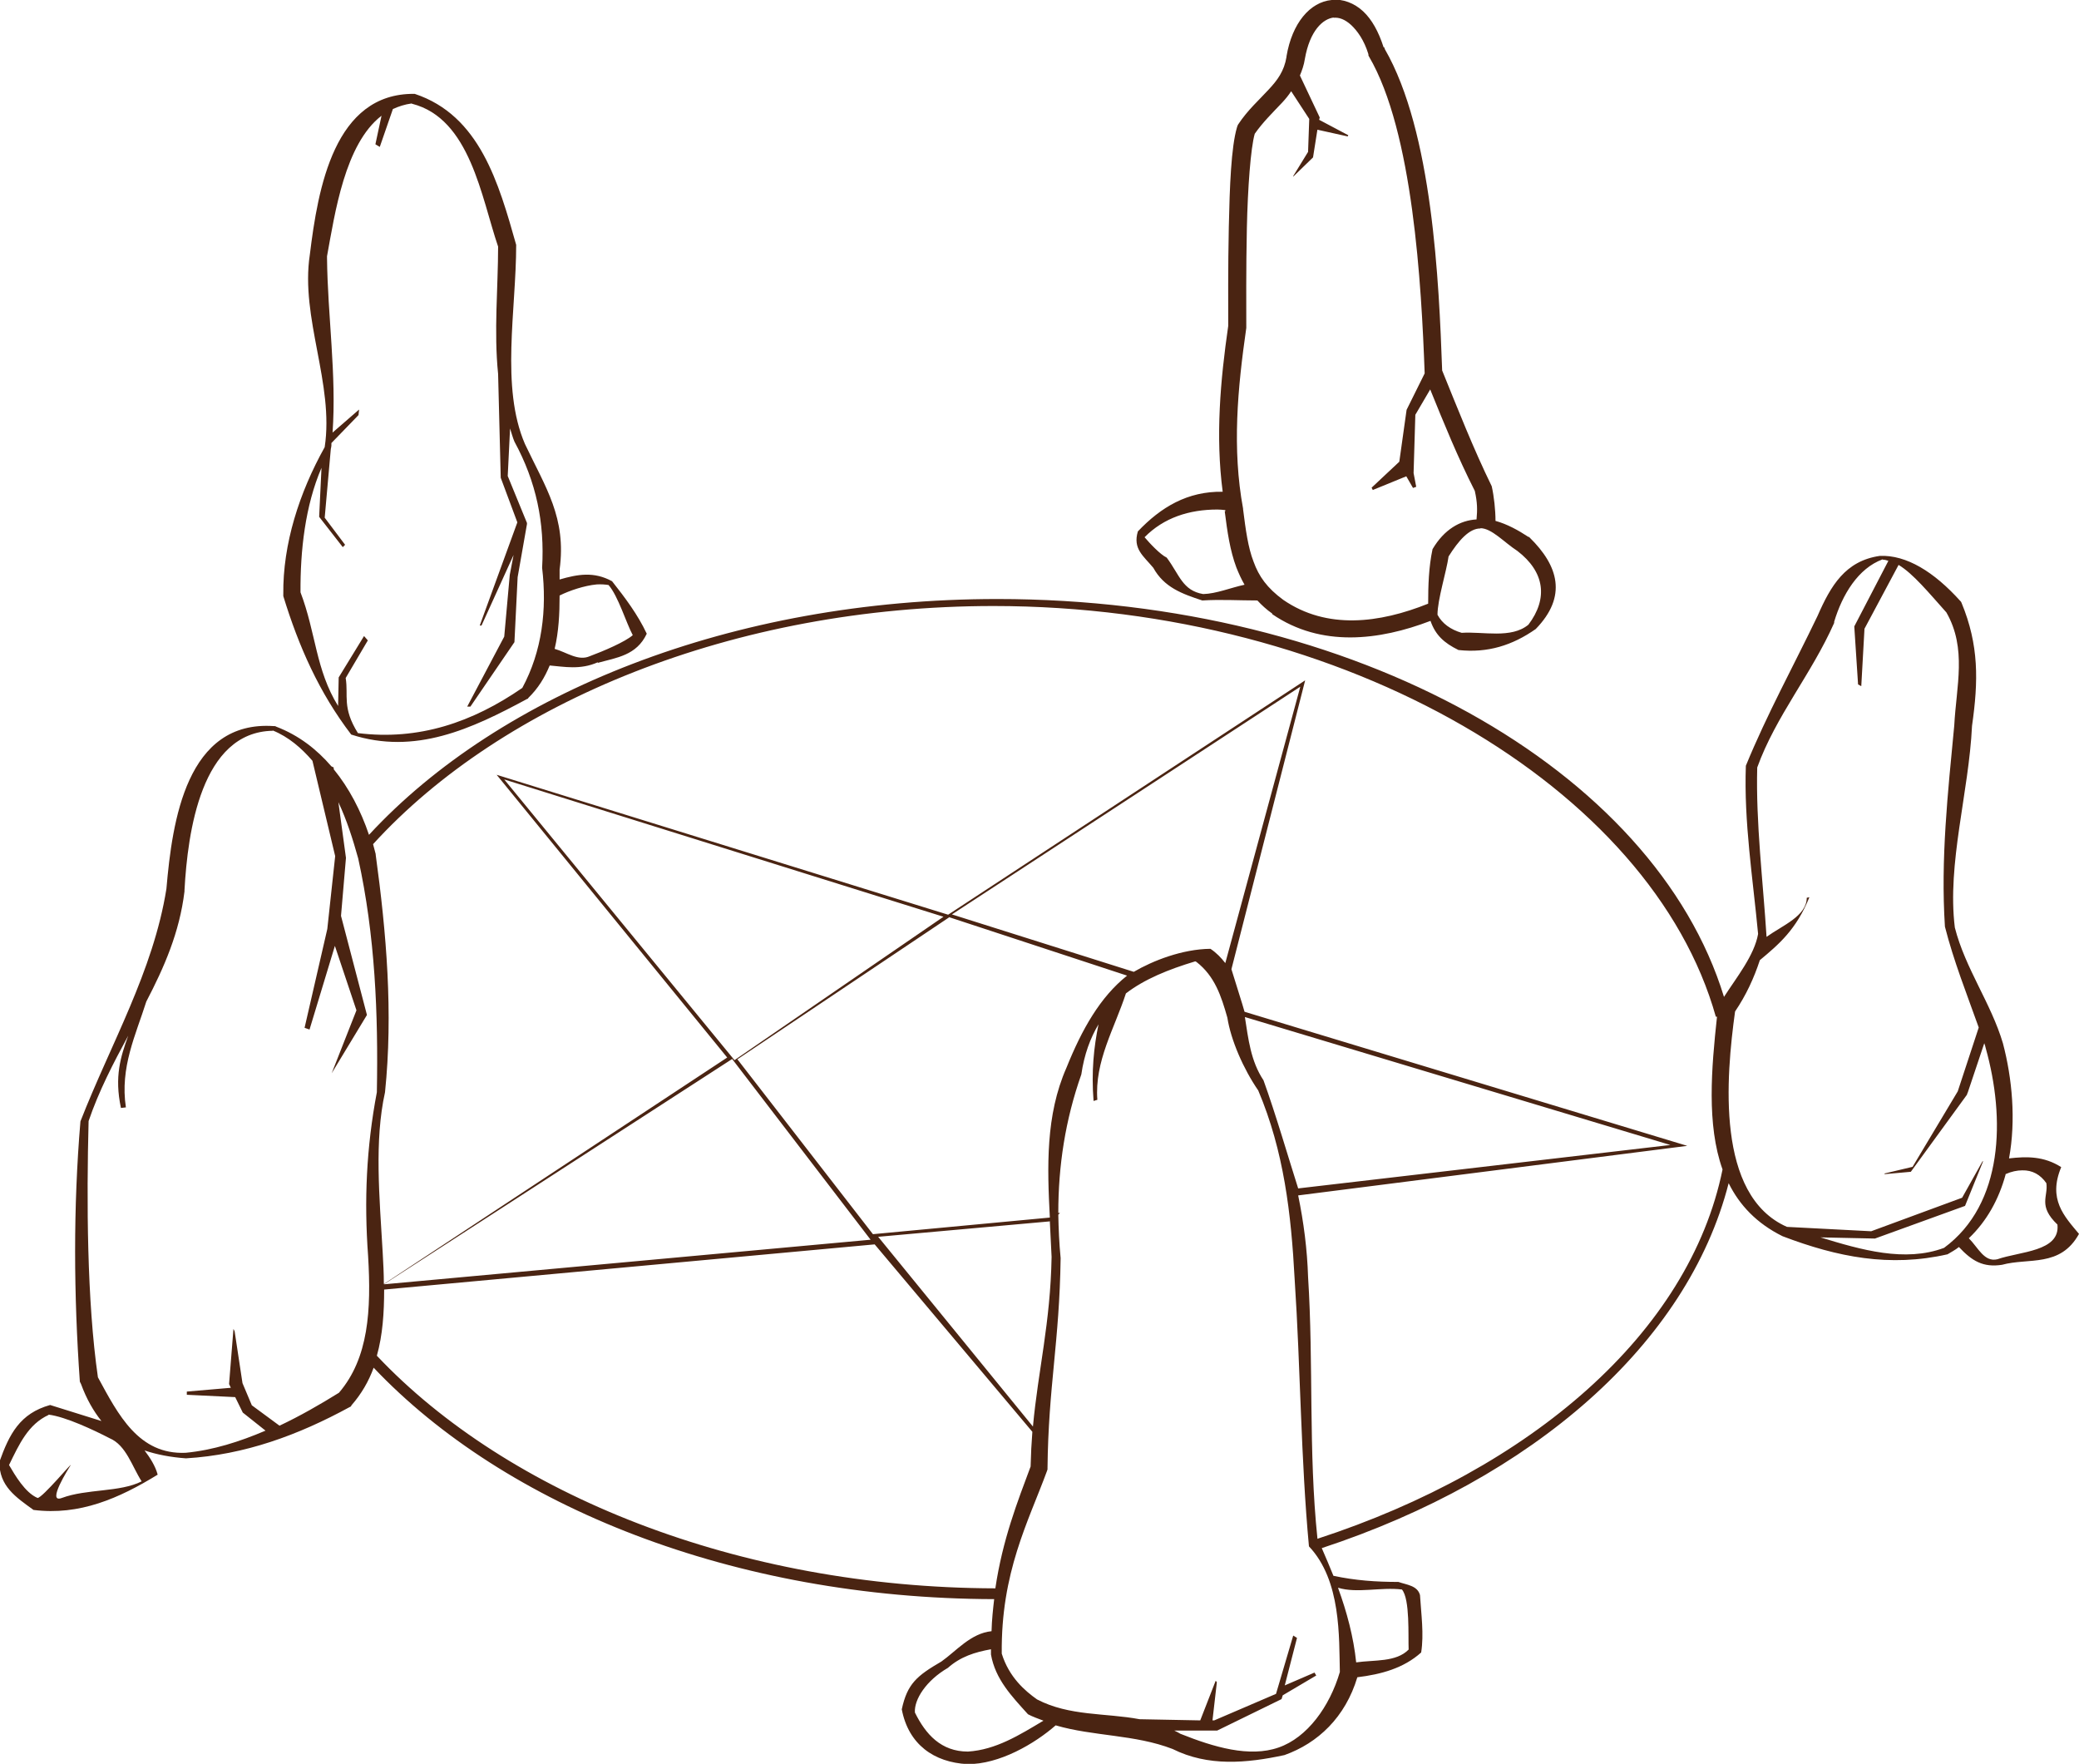 <?xml version="1.0" encoding="UTF-8"?>
<svg id="Layer_2" data-name="Layer 2" xmlns="http://www.w3.org/2000/svg" viewBox="0 0 71.33 60.51">
  <defs>
    <style>
      .cls-1 {
        fill: #4a2412;
      }
    </style>
  </defs>
  <g id="Layer_2-2" data-name="Layer 2">
    <g id="layer1">
      <path id="path2310" class="cls-1" d="M45.69,0c-.75,.07-1.36,.8-1.55,1.93v.02c-.08,.49-.31,.8-.62,1.13-.31,.34-.71,.69-1.04,1.19l-.02,.04-.02,.06c-.2,.68-.25,2.03-.28,3.42-.03,1.38-.02,2.74-.02,3.35v.04c-.27,1.87-.44,3.78-.19,5.69-1.21-.02-2.12,.53-2.91,1.36-.18,.6,.19,.84,.53,1.25,.37,.67,.98,.89,1.68,1.12,.63-.04,1.26,0,1.89,0,.15,.16,.31,.31,.51,.45v.02c1.68,1.15,3.68,.9,5.43,.23,.17,.49,.47,.76,.96,1,1,.11,1.85-.16,2.65-.72,1.09-1.12,.78-2.17-.21-3.14l-.02-.02h-.02c-.35-.23-.73-.44-1.13-.55,0-.37-.05-.84-.13-1.19-.63-1.29-1.16-2.64-1.7-3.97-.11-3.04-.33-8.19-1.97-11.03,0-.02-.01-.03-.02-.06h-.02c-.17-.53-.4-.95-.7-1.23-.31-.29-.7-.43-1.08-.4h0Zm.06,.61c.19-.02,.39,.05,.61,.25,.21,.2,.44,.51,.59,1v.04l.02,.04c1.51,2.57,1.8,7.84,1.91,10.87l-.62,1.25-.25,1.78-.95,.89,.04,.08,1.15-.47,.23,.4,.11-.04-.09-.47,.06-2,.51-.87c.47,1.16,.95,2.34,1.53,3.48,.09,.4,.09,.65,.06,.98-.56,.03-1.11,.34-1.51,1.02-.13,.61-.15,1.25-.15,1.87-1.67,.67-3.47,.9-4.97-.13-.56-.41-.84-.81-1.02-1.31-.19-.49-.27-1.09-.36-1.8v-.02c-.38-2.06-.19-4.11,.11-6.2v-.06c0-.61-.01-1.98,.02-3.37,.03-1.37,.13-2.74,.27-3.23,.28-.4,.61-.72,.95-1.08,.11-.12,.21-.24,.3-.38l.62,.95-.04,1.13-.51,.83v.02l.68-.66,.15-.95,1.04,.23,.02-.04-1-.53,.02-.08-.68-1.44c.07-.17,.14-.36,.17-.57,.17-.97,.62-1.38,1-1.42h0ZM14.22,3.22c-2.75-.03-3.31,3.23-3.59,5.52-.33,2.17,.84,4.43,.51,6.6-.87,1.56-1.44,3.32-1.42,5.05v.06c.53,1.73,1.23,3.31,2.33,4.75,2.19,.71,4.13-.19,6.05-1.23h.02v-.02c.35-.34,.57-.71,.74-1.12,.48,.04,1.05,.16,1.65-.11v.02c.64-.18,1.33-.25,1.68-1-.31-.66-.74-1.23-1.19-1.8-.62-.34-1.18-.24-1.8-.06,0-.1,0-.2,0-.3v-.02s0-.01,0-.02c.24-1.78-.48-2.81-1.19-4.31-.84-1.95-.3-4.59-.3-6.83-.6-2.12-1.25-4.44-3.48-5.18Zm-.08,.34c1.99,.51,2.37,3.2,2.95,4.9,0,1.4-.15,2.9,0,4.37l.09,3.56,.57,1.53-1.29,3.54h.06l1.1-2.42-.13,.68-.19,2.12-1.27,2.4h.11l1.51-2.21,.11-2.23,.32-1.82v-.04l-.66-1.61,.08-1.63c.05,.15,.09,.31,.15,.45,.75,1.38,1.04,2.78,.95,4.33,.17,1.43,0,2.86-.68,4.12-1.71,1.18-3.55,1.81-5.64,1.55-.55-.88-.32-1.28-.42-1.89l.76-1.29-.13-.15-.87,1.42-.02,.98c-.77-1.24-.76-2.51-1.29-3.9-.01-1.43,.16-2.97,.72-4.27l-.08,1.68,.81,1.04,.08-.08-.7-.93,.21-2.36s.02-.08,.02-.11v-.09l.93-.96,.02-.19-.91,.79c.14-1.98-.17-4-.19-5.99v-.06c.27-1.47,.61-3.85,1.87-4.82l-.21,.98,.15,.09,.45-1.3c.2-.09,.41-.16,.64-.19h0Zm27.63,13.92c.09,0,.18,.01,.27,.02,0,.01,0,.03,0,.04h-.02c.09,.71,.18,1.34,.4,1.93,.08,.2,.17,.4,.28,.59-.47,.1-.97,.31-1.42,.32-.71-.12-.81-.66-1.25-1.25-.23-.11-.6-.51-.76-.7,.66-.67,1.53-.95,2.5-.95Zm9.02,.64c.39,0,.82,.49,1.27,.78,.94,.72,1.06,1.63,.38,2.53-.59,.49-1.55,.23-2.29,.28-.38-.11-.67-.32-.83-.62,0-.52,.31-1.49,.38-2,.34-.54,.71-.97,1.1-.96Zm13.71,.95c-1.19,.17-1.69,1.03-2.14,2.06-.82,1.71-1.74,3.38-2.46,5.14-.07,1.93,.24,3.85,.42,5.77-.13,.74-.74,1.49-1.17,2.16-2.39-7.8-12.66-13.65-24.93-13.65-9.11,0-17.07,3.23-21.56,8.09-.28-.83-.68-1.6-1.21-2.25v-.06l-.08-.04c-.5-.58-1.11-1.06-1.89-1.36l-.04-.02h-.04c-3-.21-3.49,3.25-3.69,5.58-.45,2.83-1.92,5.34-2.95,7.98-.25,2.97-.23,5.95-.02,8.93l.02,.04,.02,.04c.19,.52,.43,.93,.7,1.27l-1.76-.55c-1.04,.29-1.4,1-1.74,1.95-.01,.83,.56,1.21,1.17,1.65,1.58,.2,2.94-.4,4.26-1.21-.08-.3-.26-.58-.45-.83,.42,.14,.88,.23,1.42,.27,2.02-.12,3.86-.8,5.62-1.76l.04-.02,.02-.04c.34-.39,.59-.82,.76-1.29,4.5,4.75,12.34,7.92,21.29,7.94-.04,.35-.08,.71-.09,1.1-.71,.07-1.21,.68-1.72,1.04-.84,.49-1.17,.76-1.36,1.64,.23,1.21,1.11,1.82,2.25,1.88,1.1,.01,2.31-.7,3.03-1.33,1.3,.38,2.71,.31,4.01,.81,1.22,.61,2.54,.49,3.84,.21,1.15-.41,2.09-1.3,2.5-2.67,.82-.1,1.59-.31,2.19-.85,.1-.63,0-1.32-.04-1.97-.09-.33-.46-.35-.74-.45-.77,0-1.48-.05-2.23-.21-.13-.32-.26-.63-.4-.95,7.23-2.38,12.55-7,13.96-12.52,.37,.75,.96,1.38,1.85,1.82,1.89,.72,3.68,1.07,5.66,.62,.13-.08,.27-.15,.39-.25,.45,.48,.83,.71,1.48,.61,.91-.25,2,.1,2.64-1.06-.51-.61-1.07-1.19-.61-2.29-.59-.38-1.19-.37-1.79-.3,.24-1.31,.11-2.74-.21-3.95-.41-1.38-1.29-2.56-1.65-3.97-.27-2.2,.48-4.62,.59-6.92,.22-1.54,.24-2.77-.36-4.22l-.02-.04-.02-.02c-.9-1-1.85-1.59-2.77-1.55h0Zm.1,.13c.06,0,.13,.02,.19,.04l-1.17,2.25,.13,1.99,.11,.06,.11-1.97,1.17-2.19c.5,.3,1.04,.96,1.64,1.63,.71,1.24,.34,2.53,.27,3.88-.22,2.31-.47,4.58-.32,6.9,.3,1.18,.75,2.31,1.16,3.46l-.72,2.19-1.55,2.59-.97,.23,.02,.02,.89-.08,1.93-2.65v-.02l.02-.04,.57-1.7c.02,.06,.04,.11,.05,.17,.67,2.39,.62,5.34-1.43,6.85-1.34,.5-2.84,.07-4.24-.36l1.87,.04,3.09-1.12,.62-1.53h-.02l-.7,1.25-3.12,1.15-2.89-.15c-2.45-1.08-2.09-5.14-1.78-7.39,.38-.56,.65-1.15,.85-1.76,.66-.55,1.25-1.05,1.7-2.16l-.09,.02c-.01,.63-.82,.94-1.38,1.34-.12-1.9-.37-3.91-.32-5.81,.64-1.77,1.86-3.2,2.64-4.96v-.04c.28-.93,.82-1.83,1.66-2.14Zm-44.14,.85c.16-.01,.3,0,.42,.02,.33,.38,.6,1.29,.83,1.72-.26,.23-1.01,.55-1.47,.72-.4,.18-.79-.13-1.21-.25,.14-.59,.17-1.21,.17-1.83,.34-.17,.85-.34,1.27-.38Zm13.62,.74c12.1,0,22.59,6.25,24.79,14.09h.04c-.19,1.76-.36,3.7,.19,5.24-1.14,5.6-6.57,10.28-13.9,12.67,0,0,0-.01,0-.02-.31-2.98-.13-5.98-.32-8.96-.03-.95-.15-1.88-.34-2.8l13.35-1.7-15.19-4.6c-.03-.13-.41-1.32-.45-1.46l2.53-9.91-12.25,8.04-15.49-4.8,7.91,9.7-11.78,7.77c0-.36-.02-.72-.04-1.08-.11-1.91-.29-3.83,.08-5.5,.28-2.72,.05-5.45-.32-8.15v-.02c-.03-.11-.06-.23-.09-.34,4.43-4.86,12.37-8.17,21.29-8.17Zm10.53,2.78l-2.57,9.47c-.14-.18-.3-.35-.51-.49-.97,.01-1.98,.41-2.63,.79l-6.24-1.97,11.95-7.81Zm-35.25,1.49c.54,.22,.98,.6,1.36,1.04l.78,3.27-.27,2.5-.78,3.39,.17,.06,.87-2.87,.74,2.21-.85,2.16,1.21-2-.89-3.4,.17-1.99-.26-1.91c.29,.62,.5,1.28,.68,1.93,.58,2.64,.69,5.33,.64,8.02-.36,1.9-.44,3.71-.3,5.62,.11,1.85,.02,3.5-1,4.69-.66,.41-1.34,.8-2.04,1.13l-.95-.7-.32-.76-.27-1.78-.04-.08-.15,1.89,.06,.13-1.51,.13v.11l1.66,.08,.26,.53,.78,.62c-.89,.38-1.8,.67-2.74,.76-1.61,.07-2.31-1.3-3.01-2.59-.38-2.63-.39-6.08-.32-8.79,.35-1.03,.85-1.99,1.36-2.93-.26,.72-.48,1.4-.25,2.48l.17-.02c-.21-1.37,.34-2.49,.7-3.63,.61-1.17,1.14-2.37,1.31-3.78v-.04c.11-1.99,.57-5.43,3.03-5.47Zm7.94,1.68l15.07,4.71-7.17,4.92s-7.9-9.63-7.9-9.63Zm15.28,4.73l6.09,2c-.92,.73-1.55,1.84-2.08,3.16-.72,1.63-.66,3.42-.57,5.14l-6.07,.57-4.65-6s7.28-4.88,7.28-4.88Zm8.47,1.53c.63,.49,.85,1.17,1.06,1.91,.12,.77,.55,1.76,1.06,2.5,.88,2.08,1.13,4.22,1.25,6.49,.2,3,.21,6.15,.49,9.15,1.11,1.17,1.03,3.12,1.06,4.31-.35,1.19-1.12,2.25-2.1,2.59-1,.35-2.22-.01-3.37-.47-.07-.04-.14-.08-.21-.11h1.47l2.21-1.08,.04-.13,1.15-.68-.06-.1-1.02,.44,.42-1.63-.13-.08-.59,2-2.12,.91h-.06l.15-1.31-.04-.05-.53,1.36-2.08-.04c-1.17-.22-2.41-.1-3.52-.68-.41-.29-.96-.76-1.21-1.57-.03-2.79,.91-4.52,1.55-6.26l.02-.06v-.04c.03-2.82,.41-4.32,.45-7.21-.05-.51-.07-1-.08-1.49l.06-.06h-.06c0-1.62,.24-3.19,.79-4.75,.1-.69,.31-1.25,.59-1.72-.16,.78-.25,1.62-.17,2.63l.13-.04c-.1-1.32,.59-2.45,.98-3.65,.64-.49,1.45-.82,2.38-1.1h0Zm1.66,1.89l14.6,4.39-12.77,1.49c-.31-.97-.77-2.55-1.19-3.71-.44-.66-.52-1.42-.64-2.18Zm-17.59,1.44l4.75,6.2-16.7,1.53s11.95-7.73,11.95-7.73Zm44.26,3.82c.35-.01,.63,.15,.83,.44,.07,.46-.3,.77,.38,1.42,.1,.93-1.29,.92-2.06,1.19-.45,.11-.66-.4-.98-.72,.62-.59,1.03-1.34,1.26-2.18v-.02c.2-.09,.4-.13,.57-.13Zm-33.36,1.76c.02,.4,.04,.81,.06,1.21-.04,2.27-.46,3.87-.64,5.82l-5.31-6.51,5.9-.53Zm-6.01,.78l5.41,6.43c-.03,.38-.05,.77-.06,1.19-.45,1.21-.96,2.5-1.21,4.18-8.82-.02-16.74-3.23-21.22-7.98,.2-.71,.25-1.48,.25-2.27,0,0,16.83-1.55,16.83-1.55ZM1.66,48.53c.59,.07,1.58,.54,2.1,.81,.57,.24,.77,.97,1.1,1.48-.75,.38-1.88,.25-2.74,.57-.54,.2,.24-1.02,.3-1.12,.09-.15-.96,1.11-1.13,1.12-.43-.18-.78-.79-.98-1.13,.35-.72,.66-1.4,1.36-1.72Zm44.25,5.94c.65,.2,1.47-.03,2.19,.06,.28,.33,.21,1.6,.23,2.06-.43,.44-1.18,.35-1.8,.44-.09-.87-.32-1.73-.62-2.55Zm-11.91,2.1c0,.06,0,.12,0,.19,.15,.85,.71,1.43,1.27,2.05,.17,.09,.35,.15,.53,.22-.82,.49-1.63,1-2.59,1.06-.92,0-1.45-.59-1.82-1.34-.03-.45,.39-1.1,1.13-1.53,.44-.39,.93-.54,1.48-.64Z"/>
    </g>
  </g>
</svg>